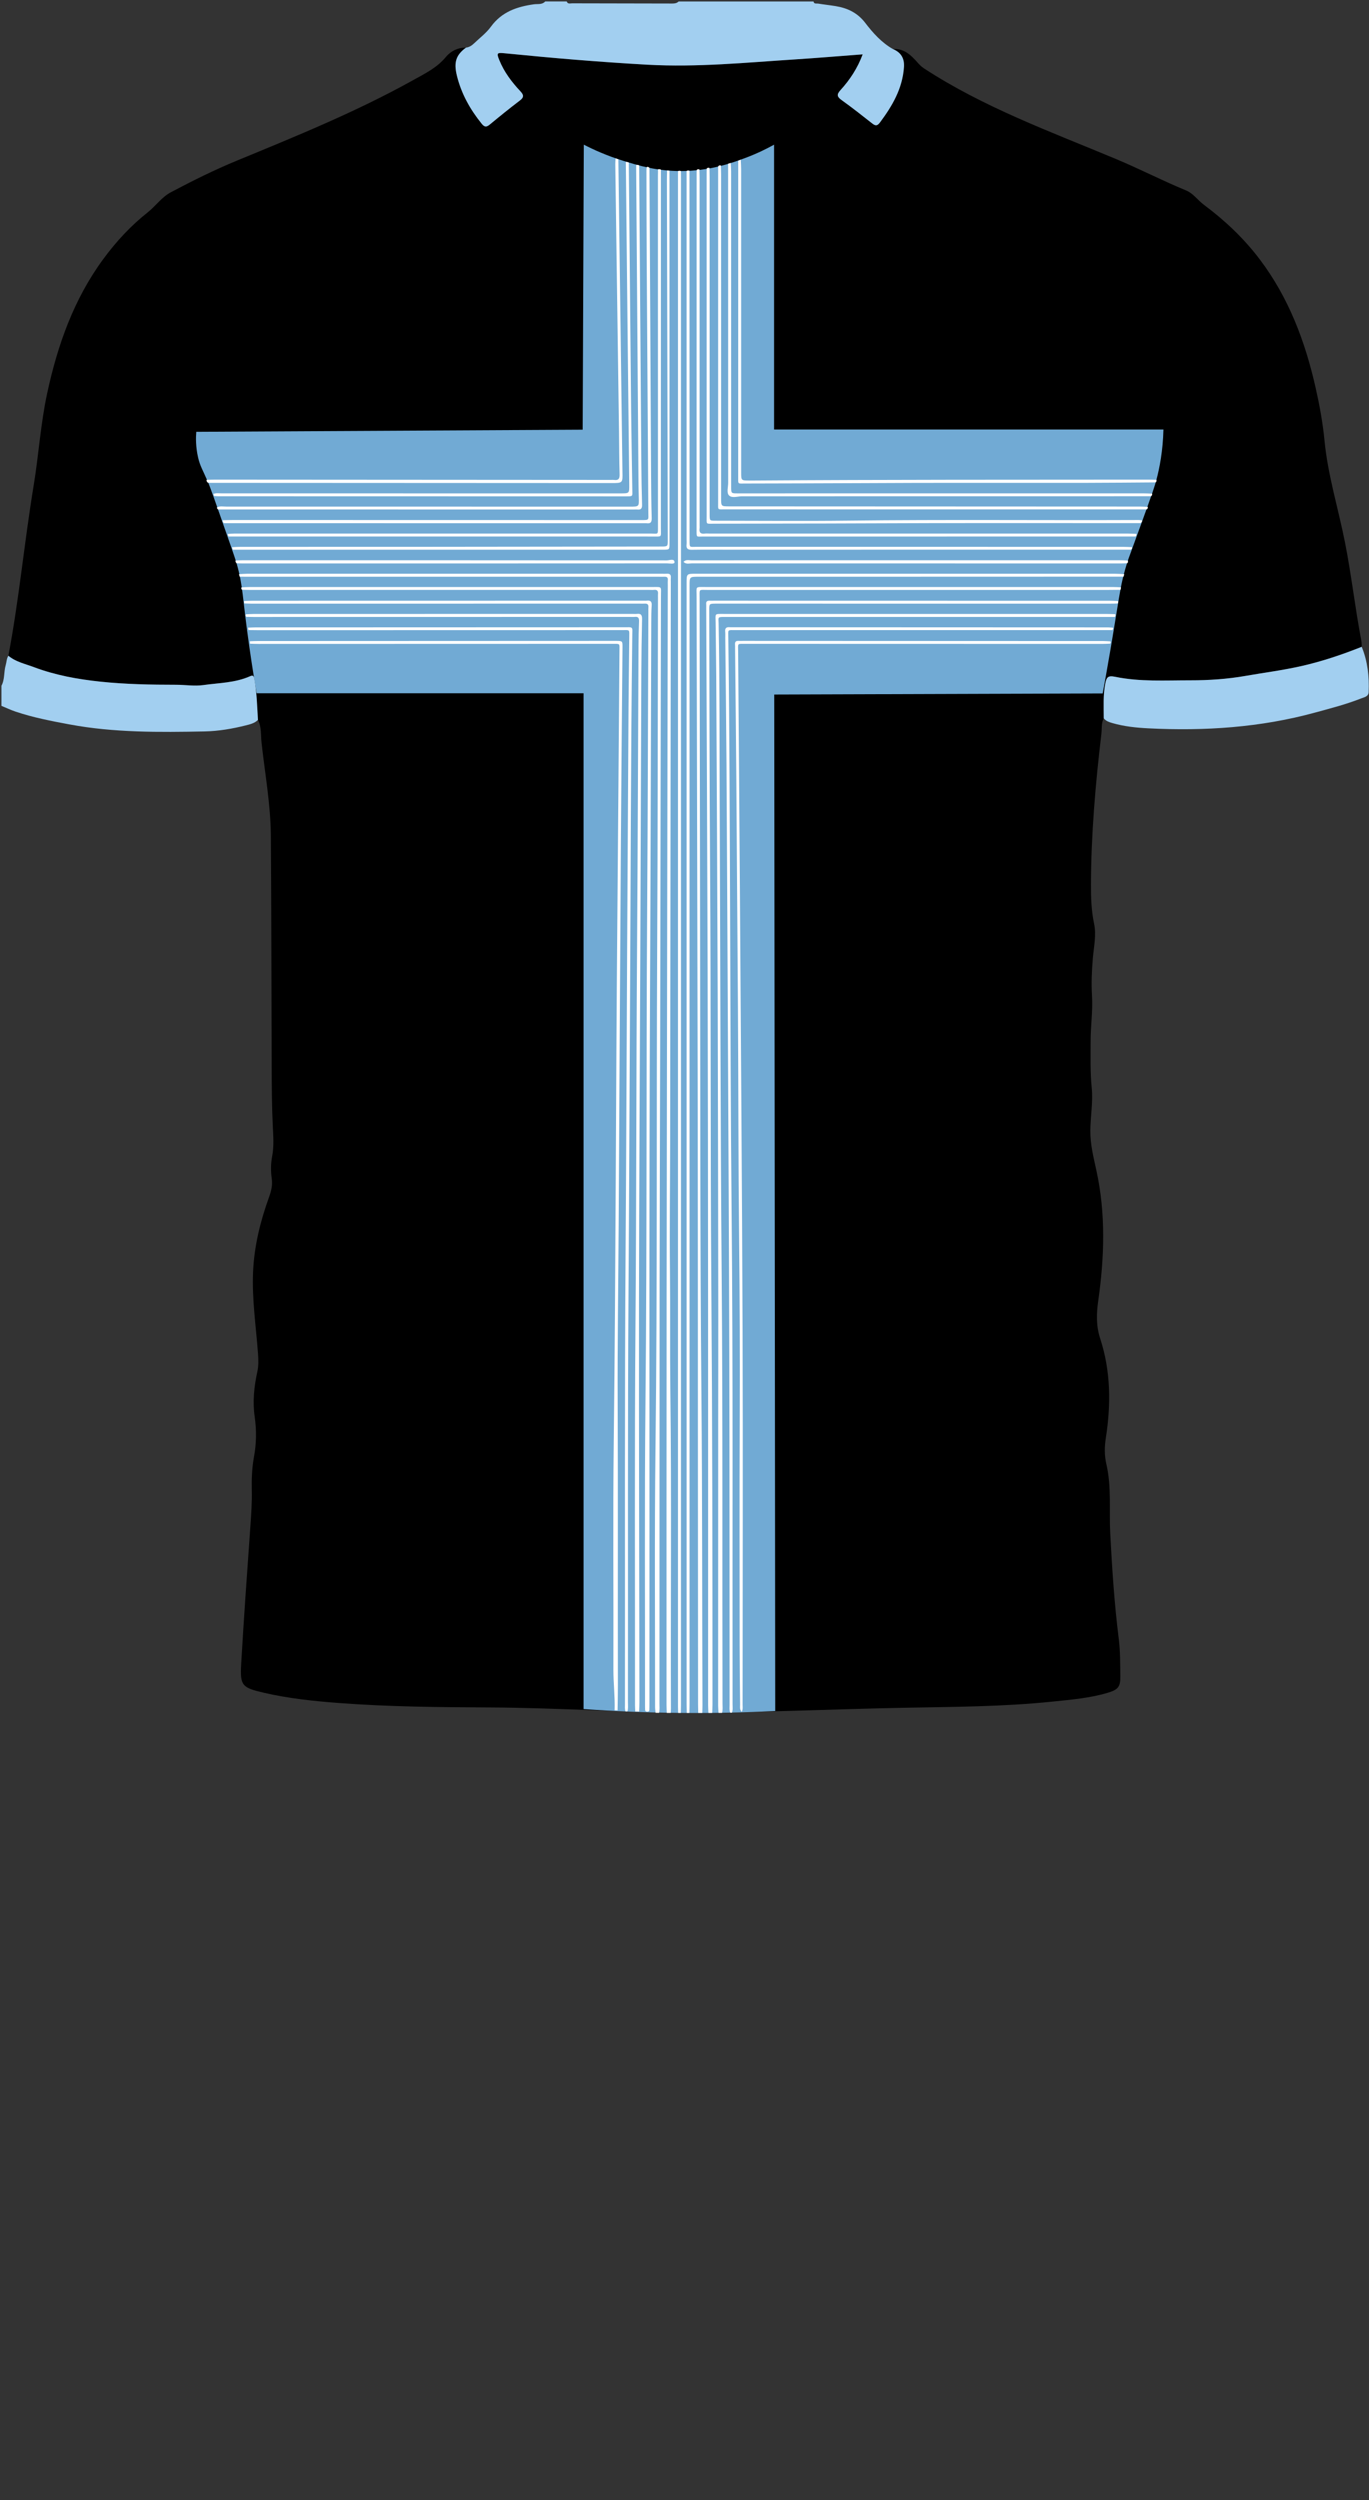 <!--?xml version="1.0" encoding="utf-8"?-->
<!-- Generator: Adobe Illustrator 24.2.3, SVG Export Plug-In . SVG Version: 6.00 Build 0)  -->
<svg version="1.1" id="Camada_1" xmlns="http://www.w3.org/2000/svg" xmlns:xlink="http://www.w3.org/1999/xlink" x="0px" y="0px" viewBox="0 0 229 418" enable-background="new 0 0 229 418" xml:space="preserve">
<rect x="0" y="0" width="229" height="418" fill="#333333" stroke="none"/>
<g onclick="select(this)" class="" id="estampa-primaria" fill="#000000">
	<path d="M43.152,120.365c-0.14-2.301-0.191-4.608-0.613-6.886
		c-0.09-0.486-0.239-0.632-0.692-0.428c-2.491,1.122-5.21,1.111-7.838,1.488
		c-1.478,0.212-3.02-0.051-4.534-0.052c-4.232-0.004-8.466-0.082-12.674-0.523
		c-3.803-0.398-7.564-1.079-11.17-2.441c-1.449-0.547-2.999-0.855-4.228-1.889
		c1.789-9.418,2.664-18.972,4.223-28.425C6.476,76.052,6.793,70.816,7.904,65.691
		c1.742-8.039,4.44-15.665,9.364-22.366c2.14-2.912,4.577-5.555,7.411-7.796
		c1.363-1.078,2.362-2.571,3.924-3.397c3.604-1.906,7.255-3.724,11.026-5.278
		c9.981-4.113,19.986-8.174,29.442-13.433c1.973-1.097,4.01-2.074,5.513-3.894
		c0.812-0.983,1.998-1.578,3.37-1.566c-1.686,1.242-2.079,2.457-1.52,4.716
		c0.743,3.004,2.211,5.627,4.15,8.019c0.465,0.573,0.79,0.584,1.338,0.13
		c1.662-1.374,3.339-2.732,5.056-4.036c0.711-0.54,0.623-0.942,0.083-1.517
		c-1.457-1.551-2.733-3.233-3.539-5.227c-0.48-1.187-0.396-1.27,0.89-1.142
		c7.948,0.795,15.906,1.469,23.883,1.912c8.326,0.462,16.6-0.363,24.886-0.898
		c3.66-0.236,7.314-0.545,11.126-0.833c-0.87,2.323-2.136,4.248-3.695,5.959
		c-0.714,0.783-0.589,1.144,0.201,1.71c1.719,1.232,3.383,2.543,5.046,3.853
		c0.521,0.411,0.84,0.532,1.322-0.113c2.082-2.785,3.796-5.704,4.031-9.29
		c0.097-1.471-0.51-2.443-1.843-3.002c1.804-0.124,2.967,0.963,4.043,2.174
		c0.342,0.385,0.664,0.741,1.114,1.035c10.012,6.546,21.204,10.6,32.145,15.173
		c3.964,1.657,7.781,3.628,11.751,5.266c1.191,0.492,1.935,1.627,2.954,2.386
		c3.511,2.615,6.671,5.592,9.322,9.091c4.872,6.43,7.637,13.775,9.387,21.561
		c0.649,2.885,1.186,5.795,1.469,8.738c0.556,5.793,2.296,11.343,3.422,17.019
		c1.088,5.486,1.702,11.048,2.753,16.539c0.059,0.31,0.038,0.636,0.054,0.955
		c-3.264,1.304-6.582,2.42-10.018,3.204c-3.116,0.711-6.282,1.112-9.423,1.661
		c-3.032,0.529-6.094,0.743-9.174,0.739c-4.23-0.004-8.484,0.272-12.656-0.596
		c-1.203-0.25-1.422,0.119-1.617,1.107c-0.385,1.942-0.265,3.892-0.262,5.843
		c-0.441,0.807-0.294,1.709-0.396,2.568c-0.991,8.377-1.719,16.773-1.746,25.217
		c-0.007,2.2,0.067,4.385,0.523,6.555c0.402,1.909-0.042,3.824-0.205,5.728
		c-0.181,2.116-0.271,4.23-0.143,6.346c0.152,2.525-0.232,5.028-0.231,7.544
		c0,2.597-0.08,5.195,0.182,7.787c0.242,2.401-0.21,4.784-0.23,7.182
		c-0.019,2.27,0.523,4.435,1.002,6.614c1.592,7.252,1.358,14.525,0.322,21.812
		c-0.305,2.143-0.374,4.208,0.327,6.355c1.773,5.425,1.814,11.004,0.941,16.602
		c-0.231,1.481-0.25,2.924,0.091,4.391c0.887,3.821,0.444,7.72,0.646,11.582
		c0.309,5.902,0.692,11.8,1.432,17.672c0.258,2.048,0.225,4.136,0.256,6.207
		c0.026,1.731-0.353,2.227-2.064,2.742c-3.005,0.905-6.123,1.156-9.224,1.481
		c-8.324,0.87-16.684,0.875-25.04,1.039c-11.594,0.227-23.185,0.774-34.777,0.797
		c-11.512,0.022-23.015-0.8-34.533-0.855c-8.357-0.04-16.716-0.108-25.056-0.739
		c-4.229-0.32-8.445-0.758-12.586-1.721c-3.636-0.846-3.987-1.168-3.778-4.809
		c0.441-7.688,1-15.37,1.541-23.052c0.141-1.995,0.28-3.988,0.233-5.987
		c-0.044-1.884,0.03-3.758,0.37-5.613c0.407-2.22,0.439-4.43,0.115-6.672
		c-0.364-2.517-0.108-5.03,0.437-7.503c0.228-1.036,0.192-2.049,0.116-3.091
		c-0.332-4.54-1.025-9.059-0.824-13.631c0.19-4.311,1.208-8.451,2.668-12.487
		c0.376-1.039,0.618-2.031,0.454-3.142c-0.181-1.228-0.162-2.472,0.072-3.701
		c0.316-1.665,0.192-3.327,0.108-5.01c-0.164-3.305-0.175-6.619-0.188-9.93
		c-0.053-12.898-0.042-25.796-0.14-38.694c-0.04-5.203-0.989-10.336-1.553-15.497
		C43.614,122.906,43.767,121.57,43.152,120.365z"></path>
</g>
<g onclick="select(this)" class="" id="estampa-secundaria" fill="#71aad4">
	<path d="M113.879,286.379c-5.704-0.052-11.134-0.283-16.263-0.64v-169.832
		c-18.23,0-36.46,0-54.69,0c-0.281-1.64-0.727-4.332-1.206-7.677
		c-1.27-8.883-1.004-10.043-2.147-14.055c-0.263-0.925-1.18-3.531-3.013-8.745
		c-1.359-3.865-1.61-4.466-1.813-4.936c-0.781-1.803-1.281-2.566-1.612-4.005
		c-0.413-1.793-0.382-3.329-0.304-4.294l64.635-0.357
		c0.063-15.884,0.127-31.768,0.19-47.653c1.587,0.819,3.826,1.842,6.615,2.705
		c2.469,0.764,5.54,1.714,9.629,1.709c4.843-0.006,8.524-1.349,10.783-2.195
		c2.027-0.759,3.653-1.58,4.801-2.218V71.81c21.71,0,43.42,0,65.13,0
		c-0.088,3.613-0.656,6.453-1.176,8.413c-0.297,1.119-0.57,1.921-2.313,6.735
		c-2.418,6.679-2.248,6.116-2.459,6.76c-1.499,4.574-1.37,6.359-3.661,19.167
		c-0.234,1.31-0.43,2.378-0.553,3.047l-54.94,0.185l0.166,169.944
		C124.683,286.308,119.409,286.43,113.879,286.379z"></path>
</g>
<g onclick="select(this)" class="" id="estampa-terciaria" fill="#ffffff">
	<path d="M111.54,286.381c-0.016-0.438-0.045-0.877-0.045-1.315
		c0.002-22.817-0.006-45.635,0.016-68.452c0.023-24.456,0.073-48.911,0.113-73.367
		c0.025-15.145,0.054-30.29,0.082-45.434c0.001-0.28-0.018-0.561,0.006-0.839
		c0.036-0.428-0.169-0.568-0.564-0.55c-0.319,0.014-0.639,0.002-0.958,0.002
		c-23.006-0-46.013-0.001-69.019-0.001c-0.359-0-0.719-0.006-1.078-0.01
		c-0.039-0.14-0.078-0.28-0.118-0.42c0.437-0.024,0.874-0.069,1.311-0.069
		c23.169-0.003,46.339-0.003,69.508-0.002c0.24,0,0.481,0.017,0.719-0.003
		c0.497-0.041,0.758,0.134,0.703,0.673c-0.024,0.237-0.005,0.479-0.005,0.719
		c-0.037,31.334-0.072,62.667-0.112,94.001c-0.009,7.074-0.109,14.148-0.031,21.221
		c0.072,6.593-0.018,13.185,0.063,19.777c0.219,17.784,0.038,35.568,0.101,53.352
		c0.001,0.239-0.027,0.478-0.041,0.717
		C111.973,286.38,111.756,286.38,111.54,286.381z"></path>
	<path d="M187.44,98.609c-0.679,0.006-1.358,0.018-2.037,0.018
		c-22.334-0-44.668-0.003-67.003,0.001c-1.565,0-1.374-0.243-1.372,1.41
		c0.022,18.068,0.042,36.135,0.079,54.203c0.053,26.342-0.015,52.685,0.225,79.025
		c0.157,17.267,0.102,34.532,0.173,51.798c0.002,0.439-0.021,0.878-0.032,1.317
		c-0.224-0.001-0.448-0.002-0.672-0.003c-0.011-0.479-0.032-0.958-0.033-1.437
		c-0.01-14.548-0.019-29.095-0.026-43.643c-0.01-18.624,0-37.248-0.031-55.872
		c-0.049-28.575-0.127-57.151-0.187-85.726c-0.004-1.718-0.276-1.555,1.49-1.556
		c22.73-0.002,45.46-0,68.19,0.003c0.438,0,0.877,0.031,1.315,0.047
		C187.493,98.333,187.466,98.471,187.44,98.609z"></path>
	<path d="M120.197,286.374c-0.024-0.397-0.07-0.795-0.07-1.192
		c0-16.027,0.003-32.054,0.009-48.081c0.002-5.835,0.024-11.67,0.016-17.505
		c-0.026-17.745-0.042-35.49-0.099-53.235
		c-0.056-17.745-0.154-35.491-0.241-53.236c-0.015-2.997-0.081-5.994-0.103-8.991
		c-0.012-1.632-0.275-1.49,1.423-1.49c10.227-0.003,20.454,0,30.681,0.001
		c11.146,0.001,22.292,0.001,33.437,0.004c0.439,0,0.878,0.023,1.317,0.036
		c0.034,0.163,0.019,0.319-0.074,0.462c-21.573-0.001-43.147-0.002-64.72-0.002
		c-0.16,0-0.32,0.001-0.479-0c-1.331-0.012-1.105,0.047-1.085,1.096
		c0.193,10.071,0.138,20.143,0.18,30.215c0.111,26.419,0.119,52.84,0.333,79.258
		c0.193,23.701,0.08,47.402,0.139,71.104c0.001,0.517,0.069,1.04-0.079,1.551
		C120.586,286.369,120.392,286.371,120.197,286.374z"></path>
	<path d="M186.963,100.898c-0.479,0.01-0.958,0.029-1.436,0.029
		c-21.688-0.001-43.377-0.004-65.065-0.007c-0.24-0-0.479-0.002-0.719,0
		c-1.105,0.009-1.109,0.009-1.106,1.088c0.043,14.306,0.042,28.612,0.14,42.918
		c0.158,23.177,0.041,46.355,0.211,69.531c0.172,23.496,0.193,46.992,0.196,70.488
		c0,0.478-0.032,0.957-0.049,1.435c-0.211-0-0.423-0.001-0.634-0.001
		c-0.018-0.438-0.051-0.877-0.051-1.315c-0.002-22.426,0.008-44.852-0.005-67.278
		c-0.01-18.508-0.026-37.017-0.077-55.525c-0.055-20.187-0.154-40.374-0.233-60.561
		c-0.001-0.24,0.015-0.481-0.006-0.719c-0.036-0.431,0.182-0.567,0.572-0.549
		c0.239,0.011,0.479-0,0.719-0c22.136,0.003,44.271,0.007,66.407,0.012
		c0.399,0,0.797,0.029,1.196,0.045
		C187.074,100.635,187.049,100.771,186.963,100.898z"></path>
	<path d="M40.39,98.206c0.437-0.02,0.875-0.056,1.312-0.057
		c22.452-0.004,44.904-0.006,67.356-0.003c1.769,0,1.507-0.179,1.504,1.541
		c-0.04,25.26-0.085,50.521-0.134,75.781
		c-0.025,13.03-0.079,26.059-0.09,39.089
		c-0.02,23.421-0.016,46.842-0.025,70.264c-0,0.517,0.061,1.04-0.074,1.552
		c-0.191-0.004-0.381-0.008-0.572-0.012c-0.03-0.316-0.088-0.633-0.087-0.949
		c0.009-14.309-0.107-28.619,0.064-42.926c0.334-27.977,0.146-55.954,0.286-83.931
		c0.098-19.545,0.092-39.09,0.133-58.635c0-0.2-0.015-0.401,0.004-0.599
		c0.048-0.493-0.112-0.761-0.66-0.702c-0.276,0.03-0.559,0.005-0.838,0.005
		c-22.293,0.001-44.585,0.002-66.878,0.002c-0.399-0-0.798-0.021-1.197-0.031
		C40.343,98.495,40.332,98.36,40.39,98.206z"></path>
	<path d="M106.267,286.148c-0.016-0.358-0.046-0.717-0.046-1.076
		c0.013-21.183-0.087-42.367,0.078-63.549c0.163-20.982,0.119-41.965,0.267-62.947
		c0.119-16.866,0.162-33.732,0.243-50.598c0.007-1.358,0.029-2.718,0.087-4.075
		c0.024-0.555-0.11-0.838-0.716-0.768c-0.276,0.032-0.559,0.006-0.838,0.006
		c-20.973,0.004-41.946,0.007-62.92,0.01c-0.399,0-0.799-0.013-1.198-0.019
		c-0.159-0.111-0.175-0.258-0.109-0.427c0.437-0.02,0.875-0.058,1.312-0.058
		c21.135-0.005,42.27-0.006,63.405-0.008c0.24-0,0.483,0.026,0.719-0.005
		c0.704-0.091,0.865,0.235,0.851,0.892c-0.067,3.037-0.11,6.074-0.122,9.112
		c-0.066,16.069-0.118,32.137-0.179,48.206
		c-0.072,18.906-0.195,37.812-0.213,56.719
		c-0.022,22.343,0.044,44.687,0.069,67.03c0.001,0.519-0.031,1.037-0.048,1.556
		C106.694,286.149,106.48,286.149,106.267,286.148z"></path>
	<path d="M41.801,107.211c0.439-0.013,0.877-0.038,1.316-0.038
		c19.736-0.009,39.472-0.016,59.208-0.024c0.24-0,0.479-0.002,0.719,0
		c1.092,0.008,1.093,0.009,1.084,1.101c-0.091,10.911-0.202,21.822-0.271,32.734
		c-0.135,21.303-0.244,42.607-0.369,63.911c-0.057,9.832-0.209,19.665-0.168,29.497
		c0.066,15.788,0.005,31.576,0.038,47.363c0.003,1.399-0.033,2.797-0.051,4.196
		c-0.165-0-0.329-0-0.494-0c0.074-2.277-0.21-4.541-0.204-6.819
		c0.036-12.736-0.092-25.473,0.059-38.207c0.344-29.017,0.339-58.035,0.596-87.052
		c0.134-15.028,0.239-30.057,0.357-45.086c0.01-1.241,0.143-1.146-1.158-1.146
		c-19.737,0.005-39.473,0.012-59.21,0.016c-0.479,0-0.957-0.024-1.436-0.037
		C41.812,107.484,41.807,107.348,41.801,107.211z"></path>
	<path d="M122.154,286.346c-0.18-0.422-0.109-0.867-0.109-1.303
		c-0.016-19.66-0.001-39.32-0.05-58.98
		c-0.047-18.78-0.159-37.559-0.249-56.339c-0.067-13.986-0.133-27.971-0.22-41.957
		c-0.044-7.033-0.135-14.065-0.205-21.097c-0.004-0.36,0.024-0.722-0.013-1.078
		c-0.064-0.607,0.232-0.78,0.772-0.726c0.158,0.016,0.319,0.002,0.479,0.002
		c20.929,0.008,41.858,0.015,62.787,0.025c0.277,0,0.554,0.035,0.831,0.053
		c0.083,0.169,0,0.29-0.116,0.402c-15.504,0.001-31.007,0.001-46.511,0.001
		c-5.474,0-10.949-0.007-16.423-0c-1.508,0.002-1.316-0.201-1.296,1.359
		c0.212,15.87,0.238,31.74,0.302,47.611c0.064,15.751,0.087,31.502,0.238,47.251
		c0.267,27.783,0.125,55.567,0.167,83.35c0.001,0.476,0.081,0.962-0.108,1.425
		C122.338,286.345,122.246,286.345,122.154,286.346z"></path>
	<path d="M187.945,96.411c-15.658,0.005-31.317,0.01-46.975,0.014
		c-8.029,0.002-16.058,0-24.087,0c-1.534,0-1.534,0-1.534,1.485
		c-0,62.304,0,124.608-0.001,186.912c-0,0.519-0.018,1.038-0.028,1.557
		c-0.147-0-0.294-0-0.441-0c-0.01-0.479-0.028-0.958-0.028-1.438
		c-0.001-62.473-0.001-124.947-0.001-187.42c0-1.598,0-1.599,1.544-1.599
		c23.371-0,46.743-0.001,70.114,0.002c0.517,0,1.034,0.045,1.551,0.068
		C188.022,96.133,187.983,96.272,187.945,96.411z"></path>
	<path d="M41.491,104.94c0.438-0.017,0.876-0.048,1.314-0.048
		c20.492-0.01,40.984-0.019,61.476-0.022c1.708-0,1.503-0.188,1.483,1.433
		c-0.254,20.7-0.26,41.402-0.379,62.103
		c-0.09,15.706-0.141,31.411-0.249,47.117
		c-0.158,23.019-0.065,46.038-0.099,69.056c-0.001,0.517,0.07,1.04-0.084,1.55
		c-0.107-0.002-0.215-0.004-0.322-0.007c-0.139-0.388-0.089-0.791-0.089-1.189
		c0.028-25.461-0.07-50.923,0.108-76.384c0.117-16.707,0.169-33.415,0.257-50.122
		c0.071-13.39,0.148-26.78,0.231-40.169c0.024-3.877,0.084-7.753,0.12-11.63
		c0.014-1.475,0.146-1.281-1.259-1.281c-20.216,0.002-40.432,0.009-60.647,0.013
		c-0.599,0-1.199-0.014-1.798-0.021
		C41.533,105.206,41.512,105.073,41.491,104.94z"></path>
	<path d="M113.899,28.6c0.004,0.44,0.011,0.879,0.011,1.319
		c0.001,85.008,0.001,170.016-0.001,255.024c-0,0.479-0.02,0.958-0.03,1.437
		c-0.146,0-0.291,0.001-0.437,0.001c-0.01-0.359-0.03-0.718-0.03-1.077
		c-0.001-85.328-0.001-170.656-0.001-255.984c0-0.24,0.007-0.479,0.011-0.719
		C113.581,28.531,113.74,28.531,113.899,28.6z"></path>
	<path d="M40.825,100.482c0.479-0.014,0.957-0.041,1.436-0.041
		c21.815-0.005,43.629-0.008,65.444-0.012c0.16-0,0.322,0.017,0.479-0.003
		c0.614-0.079,0.872,0.135,0.827,0.797c-0.068,0.996-0.068,1.997-0.071,2.996
		c-0.065,19.586-0.102,39.173-0.193,58.759
		c-0.188,40.571-0.078,81.143-0.111,121.715c-0,0.4-0.001,0.799-0.019,1.198
		c-0.008,0.17-0.109,0.282-0.301,0.288c-0.226,0.007-0.392-0.064-0.404-0.315
		c-0.014-0.279-0.014-0.559-0.014-0.839c0.015-16.948-0.095-33.898,0.074-50.844
		c0.272-27.3,0.102-54.601,0.282-81.9c0.11-16.708,0.138-33.416,0.203-50.124
		c0.001-0.2-0.014-0.401,0.006-0.599c0.046-0.455-0.134-0.667-0.604-0.639
		c-0.318,0.019-0.639,0.001-0.959,0.001c-21.615,0.003-43.23,0.006-64.844,0.006
		c-0.398,0-0.797-0.026-1.195-0.039
		C40.849,100.752,40.837,100.617,40.825,100.482z"></path>
	<path d="M185.706,107.612c-0.478,0.016-0.957,0.045-1.435,0.045
		c-19.817-0.004-39.635-0.012-59.452-0.015c-1.575-0-1.357-0.16-1.346,1.31
		c0.097,13.351,0.208,26.701,0.296,40.052c0.16,24.503,0.358,49.006,0.444,73.509
		c0.073,20.825,0.011,41.651,0.004,62.476c-0,0.367,0.085,0.756-0.144,1.228
		c-0.38-0.429-0.269-0.839-0.273-1.206c-0.033-3.276-0.073-6.553-0.075-9.829
		c-0.007-12.632-0.037-25.263,0.013-37.895c0.04-10.033,0.006-20.065-0.102-30.096
		c-0.138-12.911-0.111-25.822-0.197-38.733
		c-0.085-12.711-0.169-25.422-0.266-38.133c-0.056-7.315-0.139-14.629-0.21-21.943
		c-0.002-0.2,0.01-0.401-0.009-0.599c-0.045-0.453,0.128-0.674,0.602-0.636
		c0.238,0.019,0.479,0.002,0.719,0.002c20.097,0.007,40.194,0.014,60.291,0.025
		c0.398,0,0.796,0.037,1.194,0.057
		C185.819,107.369,185.801,107.496,185.706,107.612z"></path>
	<path d="M37.24,86.976c0.598-0.013,1.197-0.036,1.795-0.036
		c22.494,0.003,44.988,0.008,67.482,0.013c0.24,0,0.479,0,0.719-0
		c1.41-0.002,1.225,0.016,1.217-1.231c-0.091-14.15-0.189-28.3-0.275-42.45
		c-0.03-4.917-0.031-9.833-0.043-14.75c-0-0.199,0.028-0.397,0.042-0.596
		c0.189-0.074,0.337-0.01,0.461,0.138c0.09,17.069,0.178,34.139,0.272,51.208
		c0.013,2.438,0.033,4.877,0.103,7.314c0.019,0.67-0.137,0.992-0.843,0.897
		c-0.118-0.016-0.239-0.002-0.359-0.002c-23.375-0.003-46.749-0.005-70.124-0.009
		c-0.08-0-0.16-0.006-0.24-0.009C37.33,87.322,37.177,87.195,37.24,86.976
		z"></path>
	<path d="M103.436,26.641c0.226,17.303,0.452,34.606,0.678,51.91
		c0.002,0.12,0.002,0.24,0.005,0.36c0.045,1.853,0.045,1.853-1.868,1.852
		c-22.37-0.011-44.741-0.022-67.111-0.034c-0.119-0-0.239-0.013-0.358-0.02
		c-0.161-0.122-0.253-0.276-0.229-0.486c0.479-0.011,0.957-0.033,1.436-0.032
		c22.079,0.013,44.158,0.029,66.237,0.044c0.16,0,0.322-0.018,0.479,0.004
		c0.723,0.102,0.963-0.169,0.939-0.923c-0.075-2.395-0.067-4.792-0.1-7.189
		c-0.207-14.898-0.416-29.795-0.621-44.693c-0.004-0.318,0.033-0.636,0.051-0.954
		C103.127,26.533,103.282,26.587,103.436,26.641z"></path>
	<path d="M190.814,87.461c-15.461,0.006-30.923-0.042-46.384,0.04
		c-8.308,0.044-16.615,0.027-24.923,0.055c-1.486,0.005-1.298,0.197-1.299-1.234
		c-0.005-19.146-0.003-38.293-0.002-57.439c0-0.24,0.008-0.479,0.013-0.719
		c0.135-0.132,0.292-0.142,0.462-0.088c0.008,0.519,0.023,1.038,0.023,1.557
		c0.001,18.577,0.001,37.154,0.001,55.732c0,0.24-0.002,0.479,0,0.719
		c0.011,0.964,0.011,0.974,0.959,0.975c7.427,0.003,14.856,0.08,22.282-0.014
		c16.169-0.206,32.339-0.033,48.508-0.103c0.197-0.001,0.395,0.038,0.592,0.058
		C191.083,87.21,190.934,87.328,190.814,87.461z"></path>
	<path d="M193.3,80.651c-3.793,0.027-7.586,0.072-11.379,0.077
		c-12.7,0.017-25.401-0.035-38.101,0.049c-6.387,0.042-12.774,0.036-19.161,0.063
		c-1.31,0.006-1.176,0.155-1.176-1.118c-0.001-17.621,0.002-35.242,0.004-52.863
		c0.141-0.052,0.283-0.105,0.424-0.157c0.023,0.517,0.066,1.035,0.066,1.552
		c0.004,16.906,0.003,33.811,0.003,50.717c0,1.373,0,1.373,1.403,1.373
		c0.24,0,0.479,0.002,0.719-0c21.966-0.163,43.933-0.136,65.9-0.154
		c0.479-0,0.957,0.022,1.436,0.034
		C193.478,80.394,193.461,80.545,193.3,80.651z"></path>
	<path d="M115.336,28.55c0.004,13.984,0.009,27.968,0.012,41.952
		c0.002,6.592,0,13.185,0,19.777c-0,1.364-0.033,1.143,1.16,1.143
		c23.802,0.003,47.603,0.003,71.405,0.006c0.478,0,0.955,0.033,1.433,0.05
		c0.043,0.181-0.007,0.324-0.172,0.419c-22.368,0.003-44.735,0.006-67.103,0.008
		c-2.117,0-4.234-0.023-6.351,0.013c-0.677,0.012-0.956-0.205-0.877-0.884
		c0.032-0.276,0.005-0.559,0.005-0.839c-0-20.54-0-41.08-0.001-61.62
		C115.007,28.492,115.17,28.488,115.336,28.55z"></path>
	<path d="M116.997,28.32c0.01,0.439,0.029,0.878,0.029,1.317
		c0.002,19.412,0.002,38.824,0.002,58.235c0,0.16,0.02,0.322-0.004,0.479
		c-0.1,0.675,0.172,0.952,0.854,0.86c0.274-0.037,0.558-0.006,0.838-0.006
		c23.315-0.001,46.63-0.001,69.945,0.001c0.478,0,0.955,0.034,1.433,0.053
		c0.028,0.183,0.004,0.345-0.178,0.443c-24.121,0.001-48.242,0.003-72.363,0.004
		c-1.046,0-1.034,0.208-1.034-1.014c0.003-19.937,0.006-39.875,0.01-59.812
		c0-0.16,0.013-0.319,0.019-0.479
		C116.681,28.279,116.832,28.264,116.997,28.32z"></path>
	<path d="M36.303,84.822c0.493-0.246,1.022-0.125,1.532-0.125
		c22.518-0.002,45.037,0.004,67.555,0.009c1.518,0,1.509,0,1.464-1.521
		c-0.033-1.118-0.049-2.236-0.057-3.355c-0.129-17.216-0.255-34.431-0.381-51.647
		c-0.001-0.2,0.009-0.399,0.013-0.599c0.172-0.039,0.336-0.026,0.485,0.078
		c0.121,16.625,0.24,33.251,0.367,49.876c0.017,2.278,0.052,4.556,0.121,6.832
		c0.019,0.625-0.167,0.895-0.799,0.818c-0.157-0.019-0.319-0.003-0.479-0.003
		c-23.21-0.004-46.42-0.007-69.63-0.011
		C36.36,85.096,36.268,84.993,36.303,84.822z"></path>
	<path d="M110.555,28.365c-0,19.98,0.002,39.96-0.005,59.94
		c-0.001,1.559,0.257,1.399-1.395,1.399c-23.645,0.001-47.29-0.003-70.935-0.006
		c-0.049-0.141-0.097-0.283-0.146-0.424c0.357-0.023,0.714-0.066,1.072-0.066
		c23.241-0.003,46.482-0.001,69.724-0.002c1.262-0,1.192,0.278,1.191-1.209
		c-0.002-19.497-0.004-38.993-0.006-58.49c-0-0.399,0.011-0.799,0.017-1.198
		C110.241,28.261,110.402,28.278,110.555,28.365z"></path>
	<path d="M35.694,82.586c0.462-0.195,0.947-0.102,1.421-0.102
		c22.24-0.002,44.481,0.001,66.721,0.004c1.434,0,1.436-0,1.421-1.472
		c-0.102-9.507-0.207-19.013-0.307-28.52c-0.08-7.589-0.156-15.179-0.234-22.768
		c-0.009-0.878-0.022-1.755-0.032-2.633c0.174-0.028,0.341-0.018,0.492,0.085
		c0.033,3.237,0.068,6.475,0.099,9.712c0.1,10.592,0.19,21.183,0.3,31.775
		c0.045,4.396,0.134,8.792,0.194,13.188c0.016,1.155,0.153,1.133-1.063,1.133
		c-22.733-0.004-45.465-0.009-68.198-0.016c-0.238-0-0.476-0.033-0.714-0.051
		C35.76,82.809,35.727,82.697,35.694,82.586z"></path>
	<path d="M120.577,27.652c0.016,0.478,0.045,0.957,0.045,1.435
		c0.002,18.063,0.002,36.126,0.002,54.189c0,1.384,0,1.384,1.39,1.385
		c22.887,0.01,45.774,0.019,68.661,0.031c0.438,0,0.876,0.033,1.314,0.05
		c0.04,0.181-0.008,0.325-0.173,0.422c-17.406-0.001-34.811-0.001-52.217-0.002
		c-6.108-0-12.216,0.003-18.324-0.004c-1.297-0.001-1.149,0.165-1.149-1.142
		c-0.002-18.732-0.001-37.465-0-56.197
		C120.241,27.669,120.388,27.602,120.577,27.652z"></path>
	<path d="M122.235,27.24c0.022,0.477,0.064,0.954,0.064,1.431
		c0.003,17.376,0.003,34.751,0.003,52.127c0,0.2-0.001,0.399,0,0.599
		c0.005,1.089,0.005,1.09,1.071,1.09c22.598-0.003,45.195-0.006,67.793-0.006
		c0.518-0,1.036,0.031,1.554,0.048c0.04,0.192-0.018,0.341-0.192,0.439
		c-22.808,0.006-45.616,0.015-68.424,0.009c-0.741-0-1.687,0.363-2.172-0.165
		c-0.422-0.459-0.124-1.374-0.124-2.086c-0.008-17.783-0.008-35.567-0.01-53.35
		C121.943,27.331,122.089,27.286,122.235,27.24z"></path>
	<path d="M38.815,91.488c0.478-0.021,0.955-0.059,1.433-0.06
		c9.825-0.004,19.65,0.002,29.475-0.005c13.618-0.01,27.237-0.03,40.855-0.046
		c1.127-0.001,1.13-0.002,1.127-1.147c-0.05-20.059-0.101-40.118-0.149-60.176
		c-0.001-0.519,0.021-1.038,0.032-1.556c0.132,0.016,0.265,0.031,0.397,0.047
		c0.002,20.78,0.005,41.561,0.006,62.341c0,1.011-0.009,1.019-1.044,1.019
		c-24.006,0-48.012-0.001-72.017-0.002
		C38.892,91.764,38.854,91.626,38.815,91.488z"></path>
	<path d="M188.56,94.172c-0.359,0.011-0.717,0.031-1.076,0.031
		c-23.925,0-47.851,0-71.776-0.012c-0.437-0-0.941,0.187-1.376-0.25
		c0.428-0.45,0.932-0.255,1.365-0.256c10.784-0.015,21.569-0.014,32.353-0.015
		c13.141-0.001,26.282-0.002,39.423-0c0.398,0,0.795,0.032,1.193,0.049
		C188.7,93.886,188.704,94.047,188.56,94.172z"></path>
	<path d="M39.414,93.714c0.398-0.016,0.795-0.045,1.193-0.045
		c23.644,0,47.288,0.001,70.932,0.023c0.448,0,1.234-0.362,1.292,0.285
		c0.036,0.399-0.809,0.212-1.249,0.213c-23.644,0.014-47.288,0.014-70.932,0.014
		c-0.359,0-0.718-0.018-1.076-0.028C39.456,94.043,39.351,93.907,39.414,93.714z"></path>
</g>
<g onclick="select(this)" class="" id="gola-primaria" fill="#a2cff0">
	<path d="M77.953,7.96c0.544-0.061,0.973-0.351,1.352-0.714
		c0.952-0.912,2.043-1.727,2.807-2.777c1.808-2.487,4.355-3.358,7.215-3.752
		c0.629-0.086,1.358,0.1,1.873-0.476c1.2,0,2.4,0,3.6,0
		c0.169,0.491,0.599,0.312,0.914,0.314c5.578,0.02,11.157,0.02,16.735,0.035
		c0.408,0.001,0.773-0.05,1.071-0.349c7.52,0,15.04,0,22.56,0
		c0.083,0.474,0.49,0.314,0.761,0.359c0.98,0.161,1.969,0.263,2.948,0.424
		c1.984,0.325,3.655,1.12,4.937,2.792c1.299,1.695,2.737,3.305,4.642,4.388
		c1.334,0.559,1.94,1.531,1.843,3.002c-0.236,3.586-1.949,6.505-4.031,9.29
		c-0.482,0.645-0.801,0.524-1.322,0.113c-1.662-1.31-3.326-2.621-5.046-3.853
		c-0.79-0.566-0.915-0.927-0.201-1.71c1.56-1.711,2.826-3.636,3.695-5.959
		c-3.812,0.288-7.467,0.597-11.126,0.833c-8.286,0.535-16.561,1.36-24.886,0.898
		c-7.977-0.443-15.935-1.116-23.883-1.912c-1.286-0.129-1.369-0.045-0.89,1.142
		c0.806,1.994,2.082,3.677,3.539,5.227c0.54,0.574,0.628,0.977-0.083,1.517
		c-1.717,1.303-3.395,2.661-5.056,4.036c-0.548,0.453-0.873,0.443-1.338-0.13
		c-1.94-2.392-3.407-5.015-4.15-8.019C75.874,10.417,76.267,9.202,77.953,7.96z"></path>
</g>
<g onclick="select(this)" class="" id="detalhe-punho" fill="#a2cff0">
	<path d="M0.24,114.654c0.583-1.072,0.383-2.307,0.711-3.434
		c0.154-0.528,0.138-1.103,0.451-1.587c1.229,1.034,2.779,1.342,4.228,1.889
		c3.606,1.362,7.367,2.042,11.17,2.441c4.208,0.441,8.442,0.519,12.674,0.523
		c1.513,0.001,3.056,0.265,4.534,0.052c2.629-0.377,5.348-0.366,7.838-1.488
		c0.452-0.204,0.602-0.058,0.692,0.428c0.422,2.278,0.473,4.585,0.613,6.886
		c-0.57,0.554-1.324,0.739-2.048,0.918c-2.25,0.558-4.542,0.959-6.857,1.005
		c-7.584,0.152-15.168,0.22-22.675-1.182c-3.015-0.563-6.023-1.143-8.936-2.12
		c-0.816-0.274-1.598-0.646-2.396-0.974C0.24,116.893,0.24,115.774,0.24,114.654z"></path>
	<path d="M184.63,120.095c-0.003-1.951-0.123-3.901,0.262-5.843
		c0.196-0.987,0.414-1.357,1.617-1.107c4.172,0.868,8.425,0.592,12.656,0.596
		c3.08,0.003,6.142-0.21,9.174-0.739c3.142-0.549,6.307-0.949,9.423-1.661
		c3.436-0.784,6.754-1.9,10.018-3.204c0.997,2.437,1.276,4.99,1.163,7.593
		c-0.033,0.747-0.774,0.847-1.299,1.054c-2.491,0.983-5.086,1.644-7.662,2.349
		c-9.139,2.501-18.469,3.11-27.887,2.635c-2.022-0.102-4.061-0.309-6.03-0.882
		C185.526,120.73,185,120.558,184.63,120.095z"></path>
</g>
</svg>
